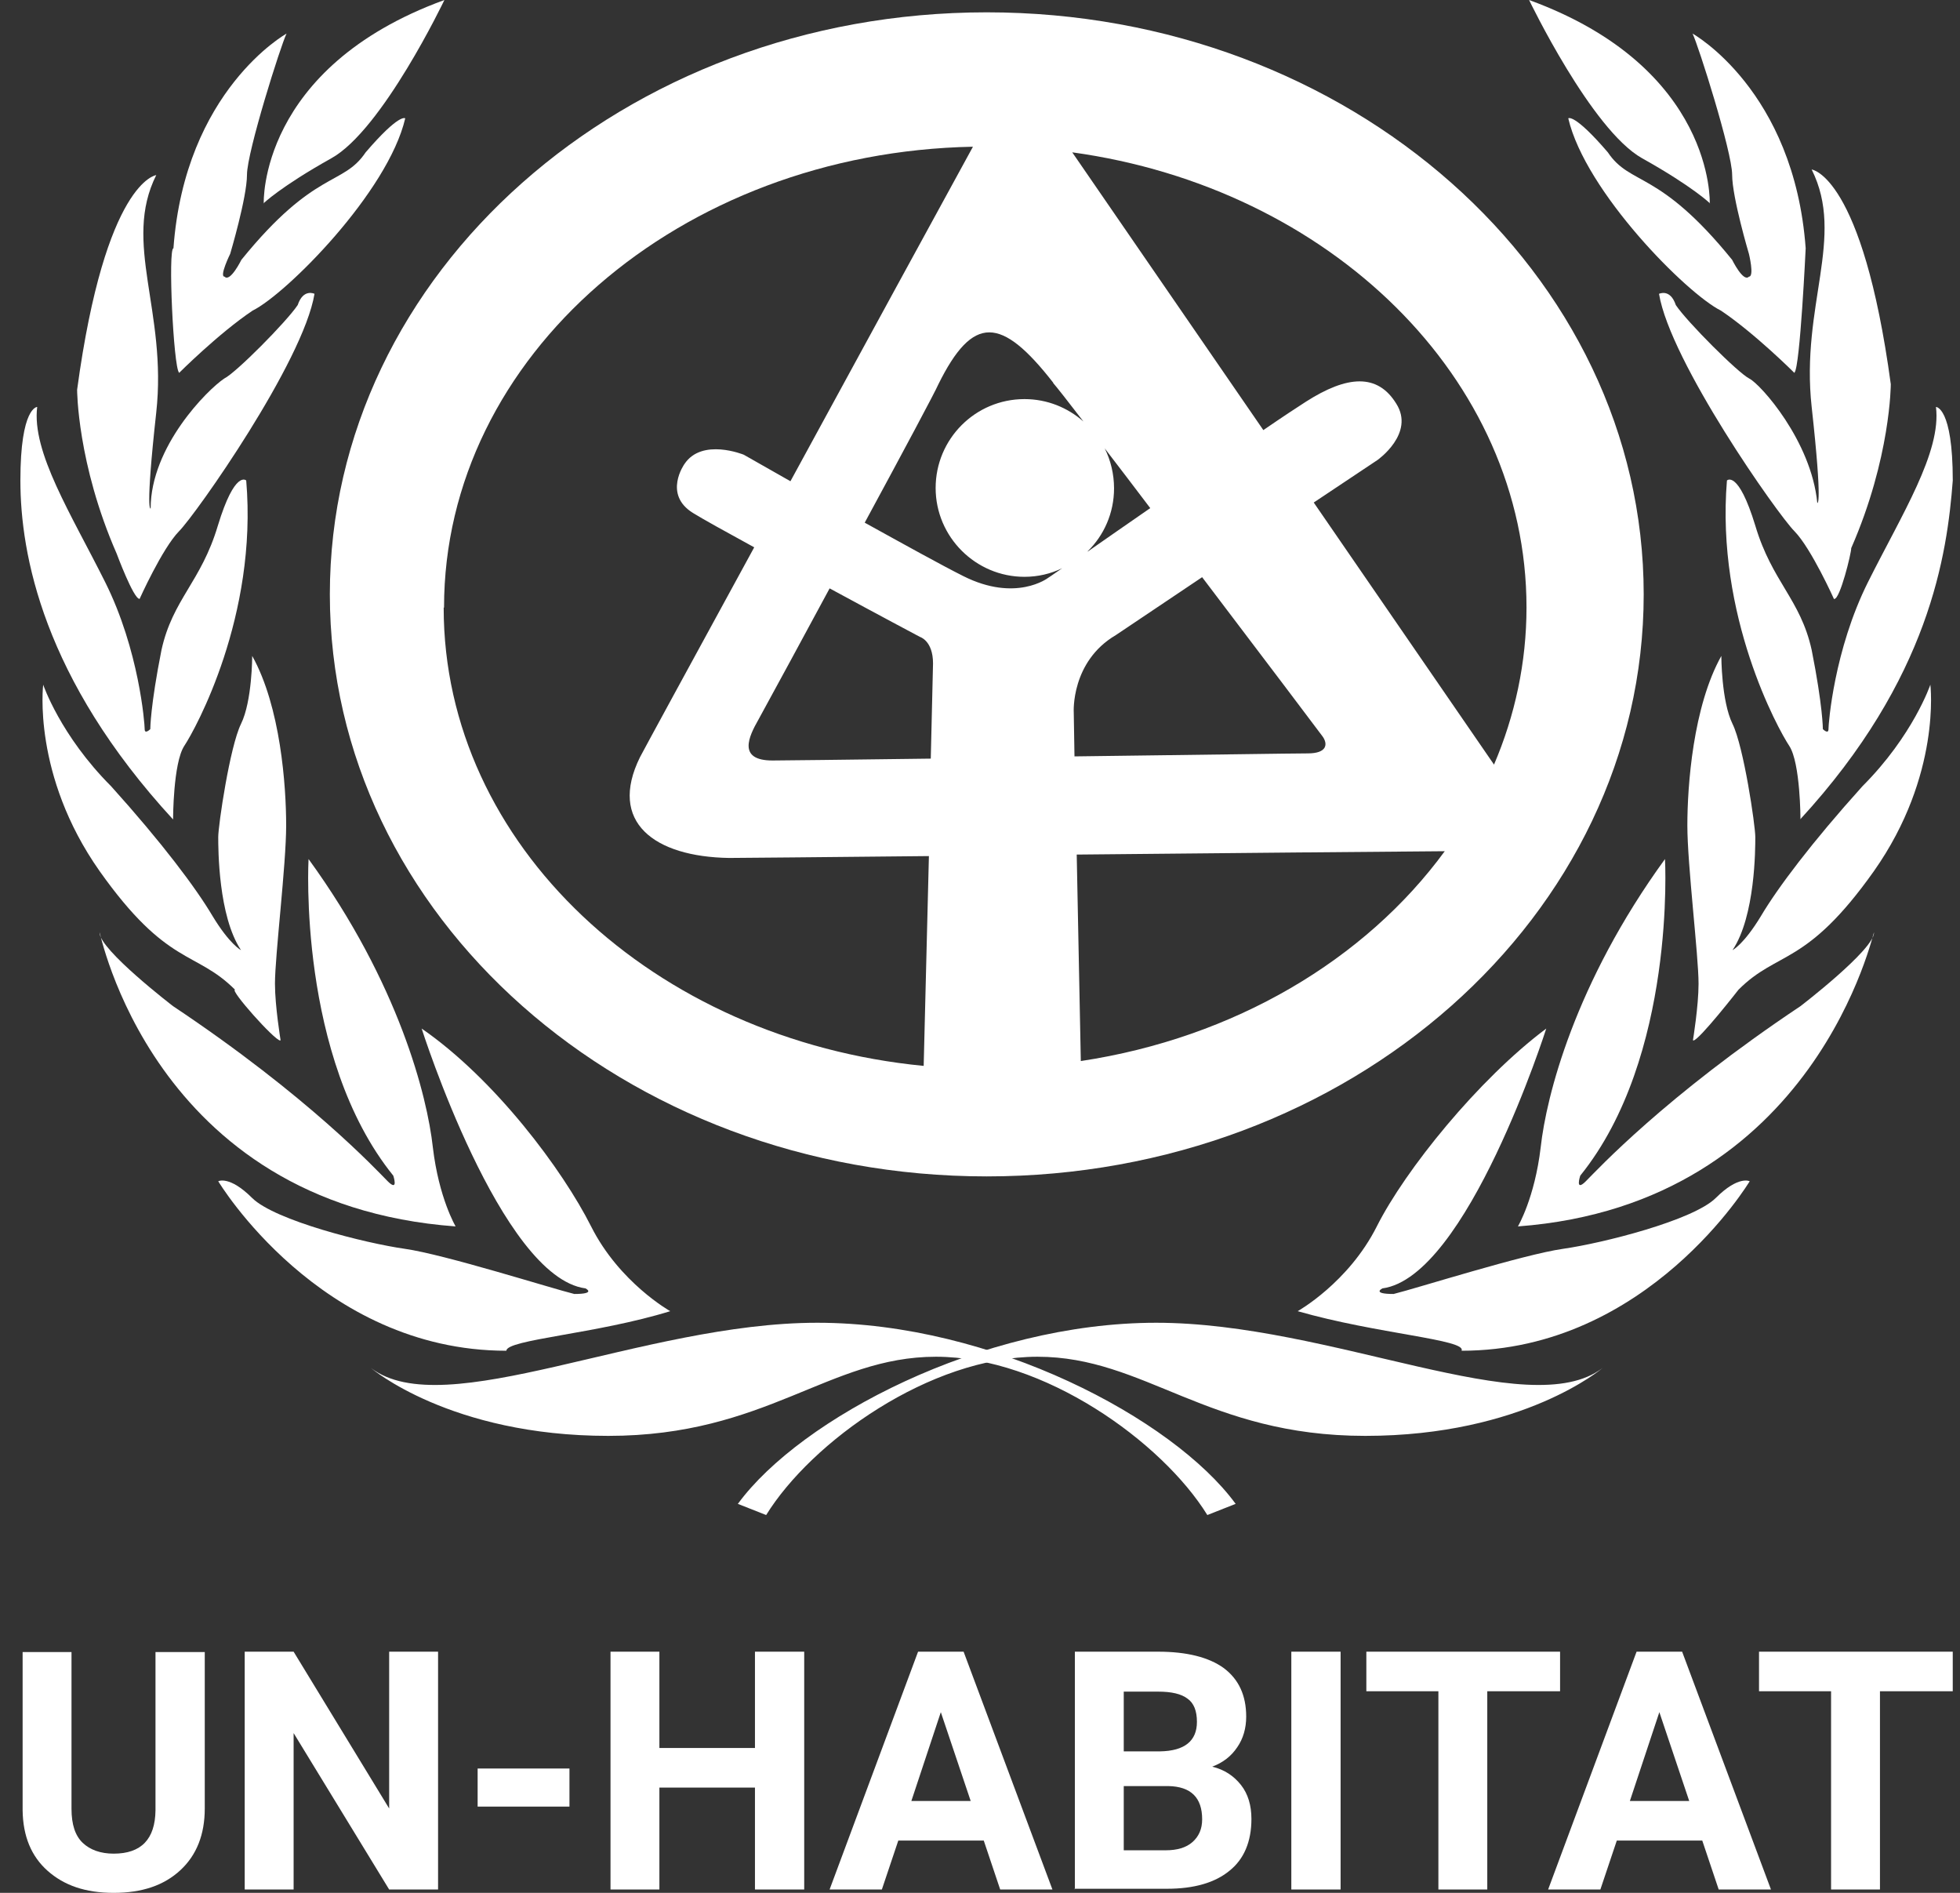 <svg width="87" height="84" viewBox="0 0 87 84" fill="none" xmlns="http://www.w3.org/2000/svg">
<rect x="0" y="0" width="87" height="84" fill="#333333" stroke="none"/>
<path d="M9.089 73.298V80.256C9.089 81.416 8.725 82.327 8.012 82.99C7.283 83.669 6.306 84.001 5.047 84.001C3.787 84.001 2.843 83.669 2.114 83.023C1.385 82.377 1.02 81.483 1.004 80.339V73.314H3.174V80.273C3.174 80.969 3.34 81.466 3.671 81.781C4.003 82.096 4.467 82.261 5.047 82.261C6.273 82.261 6.886 81.615 6.902 80.339V73.314H9.089V73.298Z" fill="white"/>
<path d="M19.445 83.852H17.274L13.033 76.91V83.852H10.862V73.298H13.033L17.274 80.256V73.298H19.445V83.852Z" fill="white"/>
<path d="M25.277 80.173H21.201V78.483H25.277V80.173Z" fill="white"/>
<path d="M35.697 83.852H33.511V79.329H29.269V83.852H27.099V73.298H29.269V77.572H33.511V73.298H35.697V83.852Z" fill="white"/>
<path d="M43.683 81.681H39.873L39.144 83.852H36.824L40.751 73.298H42.772L46.715 83.852H44.396L43.667 81.681H43.683ZM40.453 79.925H43.087L41.761 75.982L40.453 79.925Z" fill="white"/>
<path d="M47.711 83.852V73.298H51.406C52.681 73.298 53.659 73.546 54.322 74.027C54.984 74.524 55.316 75.236 55.316 76.181C55.316 76.694 55.183 77.158 54.918 77.539C54.653 77.937 54.288 78.219 53.808 78.401C54.355 78.533 54.769 78.815 55.084 79.213C55.398 79.61 55.548 80.124 55.548 80.72C55.548 81.731 55.216 82.51 54.57 83.023C53.924 83.553 52.996 83.819 51.803 83.819H47.694L47.711 83.852ZM49.881 77.722H51.488C52.582 77.705 53.129 77.258 53.129 76.413C53.129 75.932 52.996 75.584 52.715 75.385C52.433 75.17 52.002 75.071 51.406 75.071H49.881V77.738V77.722ZM49.881 79.262V82.112H51.737C52.251 82.112 52.648 81.996 52.93 81.748C53.212 81.499 53.361 81.168 53.361 80.737C53.361 79.776 52.864 79.279 51.853 79.262H49.865H49.881Z" fill="white"/>
<path d="M59.506 83.852H57.319V73.298H59.506V83.852Z" fill="white"/>
<path d="M69.248 75.054H66.017V83.852H63.847V75.054H60.649V73.298H69.248V75.054Z" fill="white"/>
<path d="M75.577 81.681H71.766L71.037 83.852H68.718L72.644 73.298H74.666L78.609 83.852H76.289L75.56 81.681H75.577ZM72.346 79.925H74.981L73.655 75.982L72.346 79.925Z" fill="white"/>
<path d="M86.678 75.054H83.447V83.852H81.277V75.054H78.079V73.298H86.678V75.054Z" fill="white"/>
<path d="M32.766 66.72C35.532 62.959 43.551 58.701 51.322 58.701C59.092 58.701 67.873 63.208 71.137 60.706C71.137 60.706 67.625 63.721 60.6 63.721C53.575 63.721 50.825 60.209 46.053 60.209C41.282 60.209 36.029 63.97 34.008 67.234L32.749 66.737L32.766 66.72Z" fill="white"/>
<path d="M57.601 58.187C57.601 58.187 59.854 56.927 61.113 54.426C62.372 51.924 65.62 47.898 68.635 45.645C68.635 45.645 65.123 56.679 61.361 57.176C61.361 57.176 60.864 57.424 61.859 57.424C62.869 57.176 67.624 55.668 69.38 55.42C71.137 55.171 75.146 54.16 76.157 53.166C77.167 52.156 77.665 52.421 77.665 52.421C77.665 52.421 73.158 59.943 64.874 59.943C65.123 59.446 61.113 59.197 57.601 58.187Z" fill="white"/>
<path d="M67.377 54.426C67.377 54.426 68.123 53.167 68.388 50.914C68.636 48.66 69.895 43.64 73.905 38.123C73.905 38.123 74.402 46.904 70.144 52.173C70.144 52.173 69.895 52.918 70.392 52.421C70.889 51.924 73.905 48.66 79.919 44.651C79.919 44.651 83.183 42.149 83.183 41.387C83.183 41.138 80.681 53.432 67.377 54.426Z" fill="white"/>
<path d="M75.147 46.158C75.147 46.158 75.395 44.65 75.395 43.656C75.395 42.397 74.898 38.388 74.898 36.631C74.898 34.875 75.147 31.363 76.406 29.109C76.406 29.109 76.406 31.114 76.903 32.125C77.4 33.135 77.914 36.631 77.914 37.145C77.914 37.658 77.914 40.657 76.903 42.165C76.903 42.165 77.4 41.916 78.162 40.657C78.908 39.398 80.416 37.393 82.669 34.892C84.922 32.638 85.684 30.385 85.684 30.385C85.684 30.385 86.181 34.395 83.183 38.653C80.167 42.911 78.924 42.165 77.168 43.921C77.168 43.921 75.412 46.175 75.163 46.175" fill="white"/>
<path d="M79.919 36.366C79.919 36.366 79.919 33.864 79.422 33.102C78.925 32.357 76.158 27.337 76.655 21.323C76.655 21.323 77.152 20.826 77.914 23.327C78.66 25.829 79.919 26.591 80.416 28.844C80.913 31.346 80.913 32.357 80.913 32.357C80.913 32.357 81.162 32.605 81.162 32.357C81.162 32.108 81.41 28.844 82.918 25.829C84.426 22.814 86.182 20.063 85.933 18.059C85.933 18.059 86.679 18.059 86.679 21.323C86.43 24.586 85.668 30.104 79.903 36.366" fill="white"/>
<path d="M81.41 26.592C81.41 26.592 80.399 24.339 79.654 23.577C78.908 22.831 74.137 16.055 73.64 13.04C73.64 13.04 74.137 12.791 74.385 13.537C74.882 14.282 77.152 16.552 77.649 16.801C78.146 17.049 80.399 19.567 80.665 22.318C80.665 22.318 80.913 22.566 80.416 18.06C79.919 13.553 81.924 10.538 80.416 7.522C80.416 7.522 82.669 7.771 83.928 17.049C83.928 17.049 83.928 20.313 82.172 24.323C82.172 24.571 81.675 26.576 81.427 26.576" fill="white"/>
<path d="M79.653 16.552C79.653 16.552 77.896 14.795 76.389 13.785C74.881 13.039 70.374 8.516 69.612 5.252C69.612 5.252 69.861 5.004 71.368 6.76C72.379 8.268 73.622 7.505 76.886 11.531C76.886 11.531 77.383 12.542 77.631 12.277C77.88 12.277 77.631 11.266 77.631 11.266C77.631 11.266 76.886 8.765 76.886 7.754C76.886 6.743 75.378 1.988 75.129 1.491C75.129 1.491 79.636 3.993 80.15 11.018C80.15 11.018 79.901 16.287 79.653 16.535" fill="white"/>
<path d="M75.892 9.03C75.892 9.03 76.141 3.015 67.873 0C67.873 0 70.64 5.766 72.893 7.025C75.146 8.284 75.909 9.03 75.909 9.03" fill="white"/>
<path d="M54.834 66.72C52.067 62.959 44.048 58.701 36.277 58.701C28.507 58.701 19.726 63.208 16.462 60.706C16.462 60.706 19.974 63.721 26.999 63.721C34.024 63.721 36.774 60.209 41.546 60.209C46.318 60.209 51.57 63.97 53.591 67.234L54.85 66.737L54.834 66.72Z" fill="white"/>
<path d="M29.75 58.187C29.75 58.187 27.497 56.927 26.238 54.426C24.979 51.924 21.98 47.898 18.716 45.645C18.716 45.645 22.229 56.679 25.989 57.176C25.989 57.176 26.486 57.424 25.492 57.424C24.482 57.176 19.727 55.668 17.971 55.42C16.214 55.171 12.205 54.16 11.194 53.166C10.184 52.156 9.687 52.421 9.687 52.421C9.687 52.421 14.193 59.943 22.477 59.943C22.477 59.446 26.486 59.197 29.75 58.187Z" fill="white"/>
<path d="M20.224 54.426C20.224 54.426 19.478 53.167 19.213 50.914C18.965 48.66 17.706 43.64 13.696 38.123C13.696 38.123 13.199 46.904 17.457 52.173C17.457 52.173 17.706 52.918 17.209 52.421C16.712 51.924 13.696 48.66 7.682 44.651C7.682 44.651 4.418 42.149 4.418 41.387C4.418 41.138 6.671 53.432 20.224 54.426Z" fill="white"/>
<path d="M12.454 46.158C12.454 46.158 12.205 44.65 12.205 43.656C12.205 42.397 12.702 38.388 12.702 36.631C12.702 34.875 12.454 31.363 11.195 29.109C11.195 29.109 11.195 31.114 10.698 32.125C10.201 33.135 9.687 36.631 9.687 37.145C9.687 37.658 9.687 40.657 10.698 42.165C10.698 42.165 10.201 41.916 9.438 40.657C8.693 39.398 7.185 37.393 4.932 34.892C2.679 32.638 1.917 30.385 1.917 30.385C1.917 30.385 1.42 34.395 4.418 38.653C7.434 42.911 8.676 42.165 10.432 43.921C10.184 43.921 12.189 46.175 12.437 46.175" fill="white"/>
<path d="M7.682 36.366C7.682 36.366 7.682 33.864 8.179 33.102C8.676 32.357 11.443 27.337 10.929 21.323C10.929 21.323 10.432 20.826 9.67 23.327C8.924 25.829 7.665 26.591 7.168 28.844C6.671 31.346 6.671 32.357 6.671 32.357C6.671 32.357 6.422 32.605 6.422 32.357C6.422 32.108 6.174 28.844 4.666 25.829C3.159 22.814 1.402 20.063 1.651 18.059C1.651 18.059 0.905 18.059 0.905 21.323C0.905 24.586 1.916 30.104 7.682 36.366Z" fill="white"/>
<path d="M6.19 26.592C6.19 26.592 7.2 24.339 7.946 23.576C8.691 22.831 13.463 16.055 13.96 13.039C13.96 13.039 13.463 12.791 13.215 13.536C12.717 14.282 10.464 16.552 9.951 16.8C9.205 17.297 6.687 19.816 6.687 22.566C6.687 22.566 6.438 22.814 6.935 18.308C7.432 13.801 5.428 10.786 6.935 7.771C6.935 7.771 4.682 8.019 3.423 17.297C3.423 17.297 3.423 20.561 5.179 24.57C5.179 24.57 5.925 26.575 6.19 26.575" fill="white"/>
<path d="M7.947 16.552C7.947 16.552 9.703 14.795 11.211 13.785C12.719 13.039 17.225 8.516 17.987 5.252C17.987 5.252 17.739 5.004 16.231 6.76C15.22 8.268 13.978 7.505 10.714 11.531C10.714 11.531 10.217 12.542 9.968 12.277C9.72 12.277 10.217 11.266 10.217 11.266C10.217 11.266 10.963 8.765 10.963 7.754C10.963 6.743 12.47 1.988 12.719 1.491C12.719 1.491 8.212 3.993 7.699 11.018C7.45 11.018 7.699 16.287 7.947 16.535" fill="white"/>
<path d="M11.707 9.03C11.707 9.03 11.459 3.015 19.726 0C19.726 0 16.976 5.766 14.706 7.025C12.453 8.284 11.69 9.03 11.69 9.03" fill="white"/>
<path d="M43.8 0.547C27.696 0.547 14.641 12.111 14.641 26.377C14.641 40.642 27.696 52.206 43.8 52.206C59.904 52.206 72.96 40.642 72.96 26.377C72.96 12.111 59.904 0.547 43.8 0.547ZM46.749 16.999C46.882 17.148 47.379 17.778 48.092 18.706C47.396 18.092 46.484 17.711 45.474 17.711C43.287 17.711 41.531 19.484 41.531 21.655C41.531 23.825 43.303 25.598 45.474 25.598C46.07 25.598 46.633 25.465 47.147 25.217C46.749 25.498 46.518 25.648 46.518 25.648C46.518 25.648 45.093 26.741 42.757 25.565C41.829 25.101 40.122 24.156 38.383 23.195C40.089 20.047 41.531 17.347 41.647 17.065C43.187 13.95 44.447 14.033 46.749 16.982V16.999ZM36.825 26.111C38.962 27.271 40.835 28.265 40.835 28.265C40.835 28.265 41.415 28.431 41.415 29.442L41.315 33.666C37.538 33.716 34.555 33.749 34.29 33.749C32.716 33.749 33.246 32.672 33.661 31.943C34.456 30.485 35.632 28.331 36.825 26.111ZM47.661 31.612C47.661 31.612 47.528 29.359 49.533 28.182L53.36 25.614C56.127 29.259 58.48 32.374 58.712 32.689C58.944 33.02 58.91 33.434 58.049 33.434C57.403 33.434 53.078 33.501 47.694 33.567L47.661 31.595V31.612ZM48.274 24.471C49.003 23.759 49.45 22.765 49.45 21.671C49.45 21.042 49.301 20.428 49.036 19.898C49.649 20.694 50.328 21.588 51.057 22.549C50.03 23.262 49.069 23.924 48.29 24.471H48.274ZM19.71 26.956C19.71 15.806 30.181 6.76 43.187 6.511C41.647 9.328 38.233 15.574 35.086 21.356C33.86 20.66 33.015 20.18 33.015 20.18C33.015 20.18 31.159 19.418 30.38 20.594C30.38 20.594 29.419 21.936 30.761 22.765C31.159 23.013 32.203 23.593 33.478 24.289C30.728 29.326 28.491 33.434 28.409 33.6C26.984 36.483 29.038 38.024 32.368 38.074C32.716 38.074 36.428 38.04 41.232 37.991L41 47.302C29.022 46.142 19.694 37.494 19.694 26.973L19.71 26.956ZM47.975 47.087L47.793 37.924C54.57 37.858 61.561 37.792 64.129 37.775C60.6 42.597 54.785 46.059 47.975 47.087ZM58.314 22.301L61.147 20.412C61.147 20.412 62.821 19.236 61.975 17.91C61.147 16.568 59.805 16.651 57.966 17.827C57.602 18.059 56.922 18.507 56.077 19.087L47.594 6.76C59.026 8.334 67.758 16.784 67.758 26.956C67.758 29.408 67.244 31.761 66.316 33.931L58.314 22.301Z" fill="white"/>
</svg>
